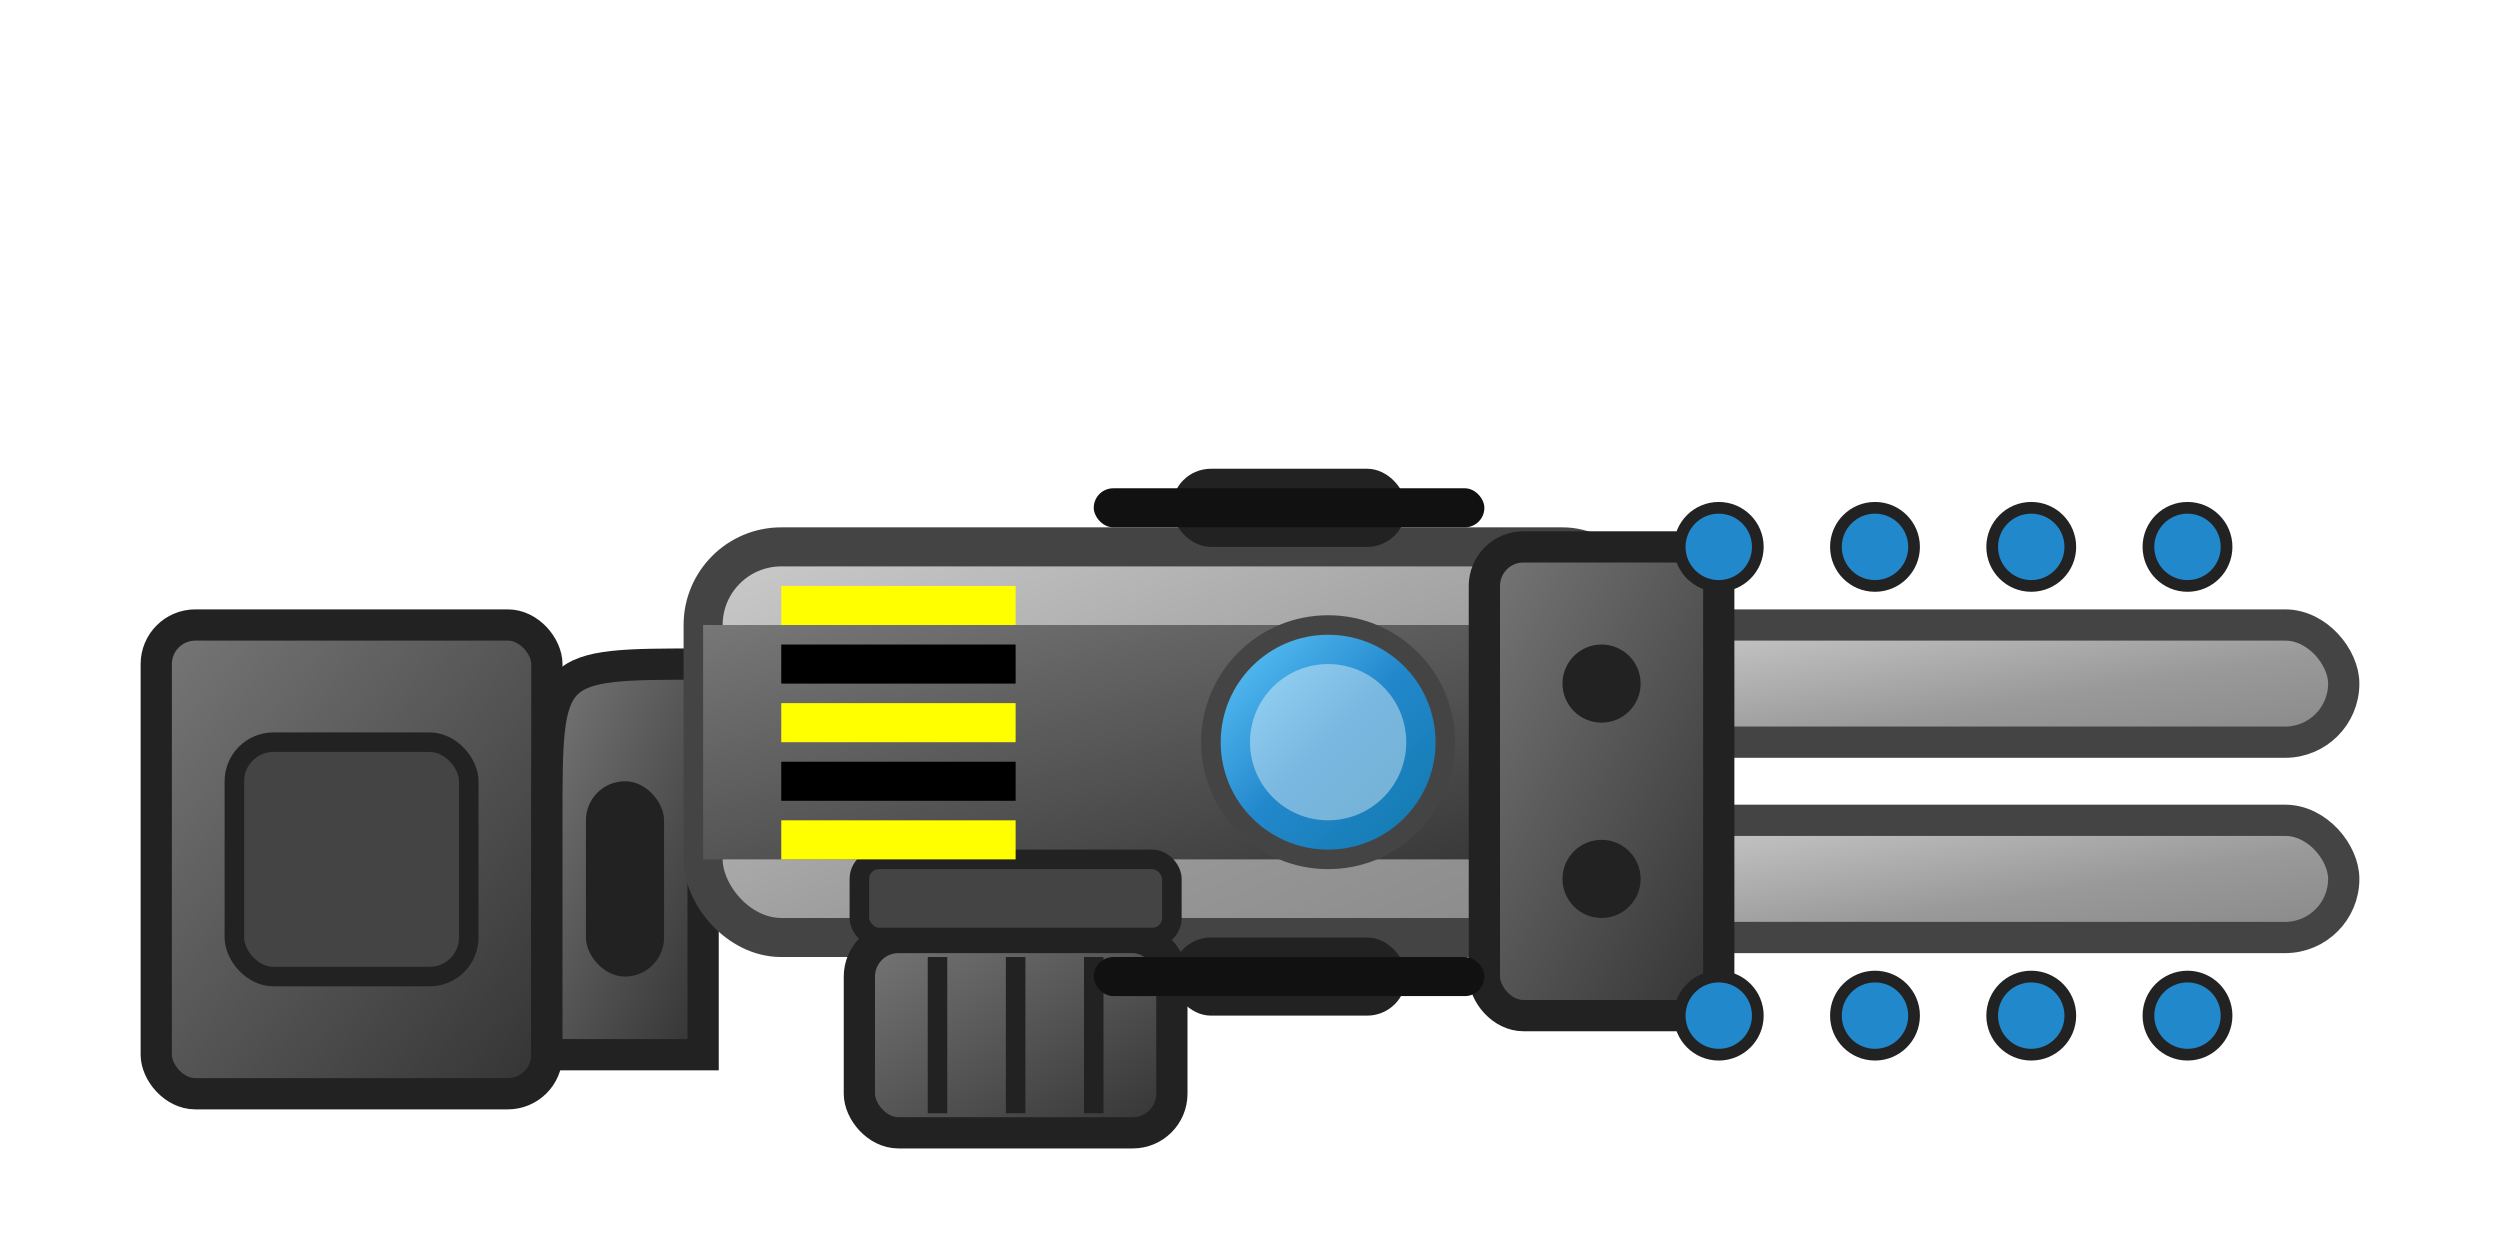 <?xml version="1.0" encoding="UTF-8"?>
<svg xmlns="http://www.w3.org/2000/svg" viewBox="0 0 64 32">
    <defs>
        <linearGradient id="metalGradient" x1="0%" y1="0%" x2="100%" y2="100%">
            <stop offset="0%" style="stop-color:#ccc;stop-opacity:1" />
            <stop offset="40%" style="stop-color:#aaa;stop-opacity:1" />
            <stop offset="60%" style="stop-color:#999;stop-opacity:1" />
            <stop offset="100%" style="stop-color:#888;stop-opacity:1" />
        </linearGradient>
        
        <linearGradient id="darkMetal" x1="0%" y1="0%" x2="100%" y2="100%">
            <stop offset="0%" style="stop-color:#777;stop-opacity:1" />
            <stop offset="50%" style="stop-color:#555;stop-opacity:1" />
            <stop offset="100%" style="stop-color:#333;stop-opacity:1" />
        </linearGradient>
        
        <linearGradient id="blueGlow" x1="0%" y1="0%" x2="100%" y2="100%">
            <stop offset="0%" style="stop-color:#6cf;stop-opacity:1" />
            <stop offset="50%" style="stop-color:#28c;stop-opacity:1" />
            <stop offset="100%" style="stop-color:#17a;stop-opacity:1" />
        </linearGradient>
        
        <filter id="shadow" x="-10%" y="-10%" width="120%" height="120%">
            <feDropShadow dx="1" dy="1" stdDeviation="1" flood-color="#000" flood-opacity="0.6"/>
        </filter>
    </defs>
    
    <!-- Handle -->
    <rect x="4" y="16" width="10" height="12" rx="1" ry="1" 
          fill="url(#darkMetal)" stroke="#222" stroke-width="0.8" filter="url(#shadow)" />
    <rect x="6" y="19" width="6" height="6" rx="1" ry="1" fill="#444" stroke="#222" stroke-width="0.5" />
    
    <!-- Trigger Guard -->
    <path d="M14,21 C14,17 14,17 18,17 L18,27 L14,27 Z" 
          fill="url(#darkMetal)" stroke="#222" stroke-width="0.8" />
    
    <!-- Trigger -->
    <rect x="15" y="20" width="2" height="5" rx="1" ry="1" fill="#222" />
    
    <!-- Main Body -->
    <rect x="18" y="14" width="24" height="10" rx="2" ry="2" 
          fill="url(#metalGradient)" stroke="#444" stroke-width="1" filter="url(#shadow)" />
    <rect x="18" y="16" width="24" height="6" fill="url(#darkMetal)" />
    
    <!-- Ammo Magazine -->
    <rect x="22" y="24" width="8" height="5" rx="1" ry="1" 
          fill="url(#darkMetal)" stroke="#222" stroke-width="0.8" />
    <rect x="22" y="22" width="8" height="2" rx="0.5" ry="0.5" fill="#444" stroke="#222" stroke-width="0.5" />
    <line x1="24" y1="24.5" x2="24" y2="28.5" stroke="#222" stroke-width="0.5" />
    <line x1="26" y1="24.5" x2="26" y2="28.5" stroke="#222" stroke-width="0.5" />
    <line x1="28" y1="24.5" x2="28" y2="28.5" stroke="#222" stroke-width="0.5" />
    
    <!-- Twin Barrels -->
    <rect x="42" y="16" width="18" height="3" rx="1.5" ry="1.5" 
          fill="url(#metalGradient)" stroke="#444" stroke-width="0.8" />
    <rect x="42" y="21" width="18" height="3" rx="1.5" ry="1.5" 
          fill="url(#metalGradient)" stroke="#444" stroke-width="0.8" />
    
    <!-- Barrel Attachment -->
    <rect x="38" y="14" width="6" height="12" rx="1" ry="1" 
          fill="url(#darkMetal)" stroke="#222" stroke-width="0.8" />
    <circle cx="41" cy="17.5" r="1" fill="#222" />
    <circle cx="41" cy="22.5" r="1" fill="#222" />
    
    <!-- Cooling Vents -->
    <rect x="30" y="12" width="6" height="2" rx="1" ry="1" fill="#222" />
    <rect x="28" y="12.5" width="10" height="1" rx="0.5" ry="0.5" fill="#111" />
    <rect x="30" y="24" width="6" height="2" rx="1" ry="1" fill="#222" />
    <rect x="28" y="24.5" width="10" height="1" rx="0.5" ry="0.5" fill="#111" />
    
    <!-- Energy Chamber -->
    <circle cx="34" cy="19" r="3" fill="url(#blueGlow)" stroke="#444" stroke-width="0.5" />
    <circle cx="34" cy="19" r="2" fill="#fff" opacity="0.4" />
    
    <!-- Warning Markings -->
    <rect x="20" y="15" width="6" height="1" fill="#ff0" />
    <rect x="20" y="16.5" width="6" height="1" fill="#000" />
    <rect x="20" y="18" width="6" height="1" fill="#ff0" />
    <rect x="20" y="19.5" width="6" height="1" fill="#000" />
    <rect x="20" y="21" width="6" height="1" fill="#ff0" />
    
    <!-- Tech Details -->
    <circle cx="44" cy="14" r="1" fill="#28c" stroke="#222" stroke-width="0.3" />
    <circle cx="48" cy="14" r="1" fill="#28c" stroke="#222" stroke-width="0.3" />
    <circle cx="52" cy="14" r="1" fill="#28c" stroke="#222" stroke-width="0.3" />
    <circle cx="56" cy="14" r="1" fill="#28c" stroke="#222" stroke-width="0.3" />
    <circle cx="44" cy="26" r="1" fill="#28c" stroke="#222" stroke-width="0.3" />
    <circle cx="48" cy="26" r="1" fill="#28c" stroke="#222" stroke-width="0.3" />
    <circle cx="52" cy="26" r="1" fill="#28c" stroke="#222" stroke-width="0.3" />
    <circle cx="56" cy="26" r="1" fill="#28c" stroke="#222" stroke-width="0.3" />
</svg> 